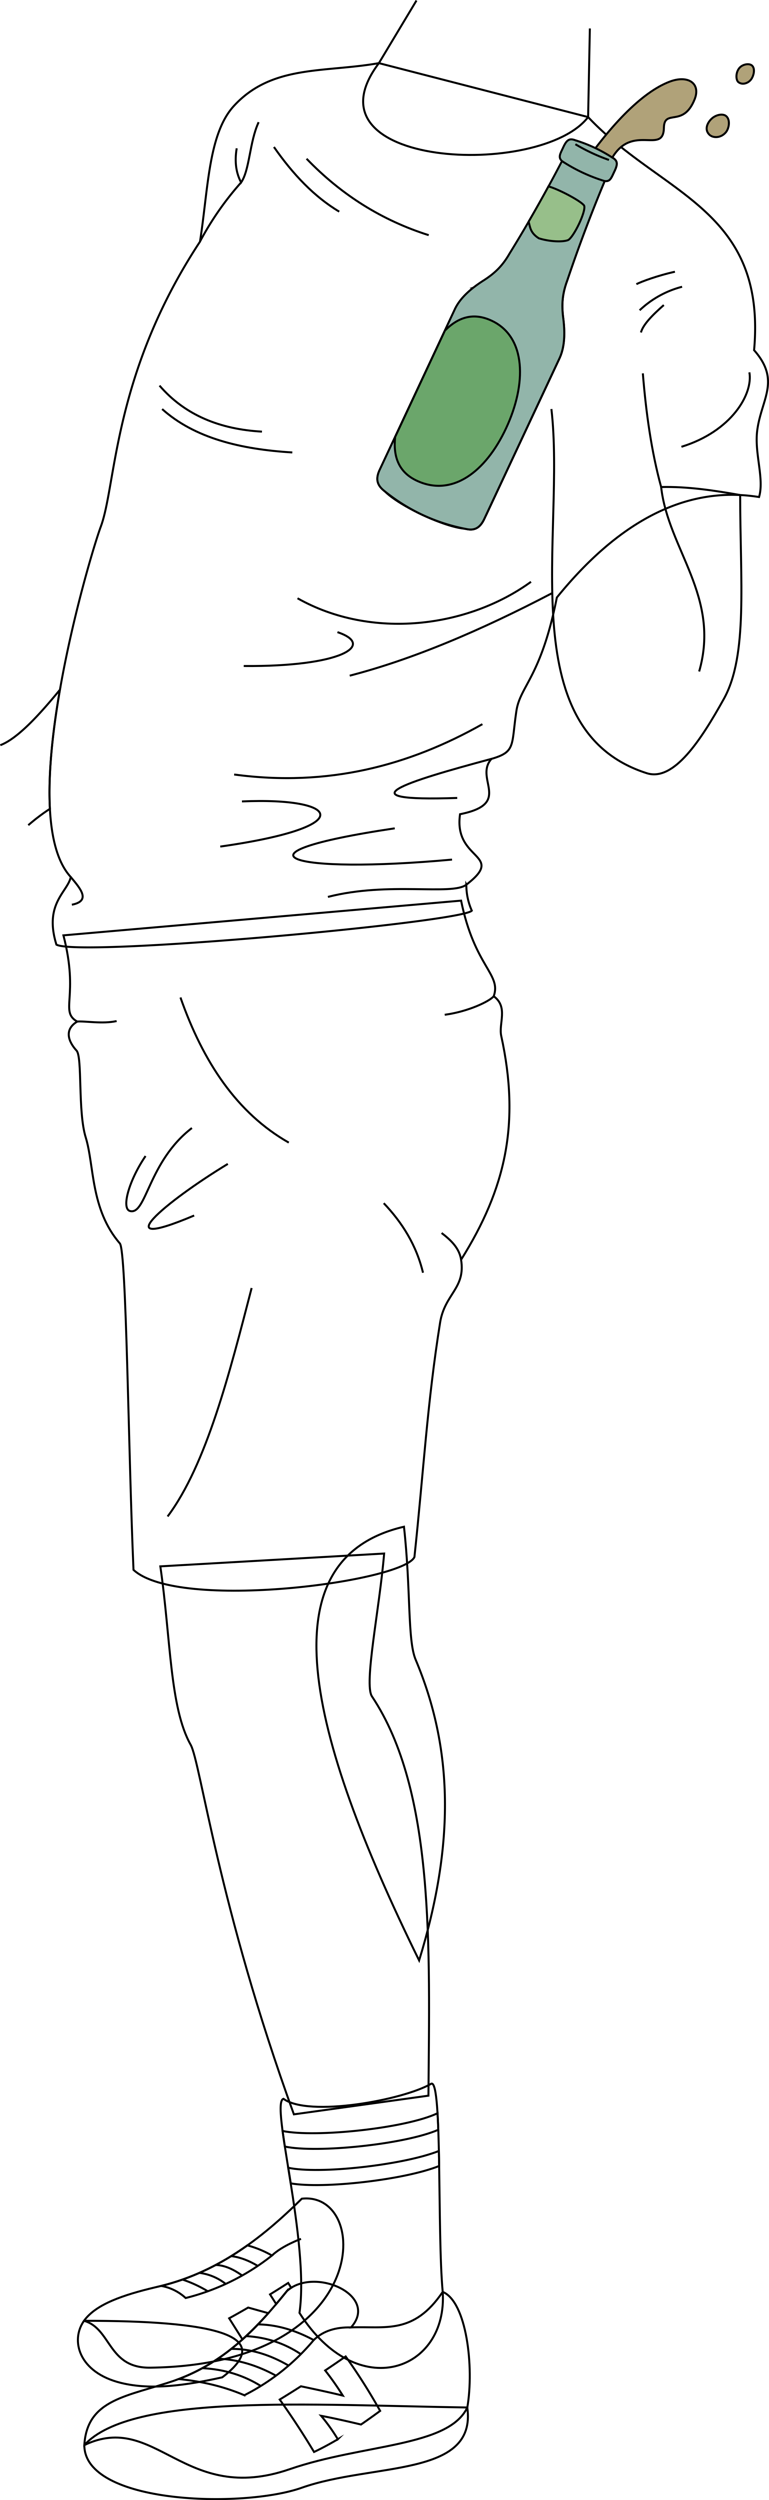 <svg id="presence" xmlns="http://www.w3.org/2000/svg" viewBox="0 0 768.72 2498.74">
  <defs>
    <style>
      .cls-1 {
        fill: none;
      }

      .cls-1, .cls-2, .cls-3, .cls-4, .cls-5, .cls-6, .cls-7, .cls-8 {
        stroke: #000;
        stroke-miterlimit: 10;
        stroke-width: 2px;
      }

      .cls-2 {
        fill: #65805c;
      }

      .cls-3 {
        fill: #84a399;
      }

      .cls-4 {
        fill: #a39670;
      }

      .cls-5 {
        fill: #b0a279;
      }

      .cls-6 {
        fill: #92b5aa;
      }

      .cls-7 {
        fill: #97bf8a;
      }

      .cls-8 {
        fill: #6ba66b;
      }
    </style>
  </defs>
  <title>shaneSpilling</title>
  <path id="shaneSock" class="cls-1" d="M442.55,2290.65c-5.59-59.85-.19-211.27-11.33-208.13-28.29,16.57-122.85,33.71-147.85,15.14-13.58,4,26.28,142,16,214C357.65,2403.36,447.76,2369.32,442.55,2290.65Z"/>
  <g id="shaneSockStripe">
    <path class="cls-1" d="M438.13,2128.63c-.21-5.93-.46-11.48-.76-16.53-31.45,15-121.69,24.56-154.89,17.74.64,4.79,1.42,10,2.27,15.56C316.94,2152.26,404.93,2143.14,438.13,2128.63Z"/>
    <path class="cls-1" d="M439,2164.81c-.08-5.1-.17-10.12-.27-15-35.79,14.19-120.23,23.44-150.6,16.77.82,5.06,1.66,10.28,2.5,15.61C323,2187.9,404.33,2178.7,439,2164.81Z"/>
  </g>
  <g id="skinNative">
    <path class="cls-1" d="M403.82,1525.89c7,62.93,3.41,113.26,11.66,132.85,37.29,88.56,39.62,182.94,3.49,300.64C306.79,1730.94,265.56,1558.09,403.82,1525.89Z"/>
    <path class="cls-1" d="M384,1552.69c-4.67,55.94-20.43,130.42-12.15,142.84,62.92,94.39,57.59,251,56.43,399L293.79,2113.2c-75.63-208.27-93.26-351.71-103.21-369.4-20.94-37.21-19.81-106-30.3-178.29Z"/>
  </g>
  <g id="shaneSole">
    <path class="cls-1" d="M467.13,2406.19c9.74,70.17-94.35,55.06-165.66,80.27C243,2507.12,84.29,2503,84.29,2443.78,131.62,2391.74,309.08,2403.74,467.13,2406.19Z"/>
    <path class="cls-1" d="M84,2319.54c-13.82,19.45-5.45,51.72,37,62.09,30.63,7.48,65.27,2.36,101.22-5.6C278.53,2333,210,2319.48,84,2319.54Z"/>
  </g>
  <g id="shaneShoe">
    <path class="cls-1" d="M442.55,2290.65c23.88,9.74,31.55,75.3,24.58,115.54-18.79,39.68-104,36.31-177.5,61.65-105.8,36.5-133.64-58.17-205.34-24.06,2.79-46.63,44.24-48.64,90.49-64.64,51.19-17.71,85-55.84,112.12-89.44,27.56-24.55,92.52,4.43,64,36.45C385,2324.75,413.32,2333.8,442.55,2290.65Z"/>
    <path class="cls-1" d="M301.71,2197.5c-40.73,40.27-85.95,75.28-146.73,88.63-31.27,7.45-59,16.63-71,33.41,27.53,7.82,23.66,47.37,66.13,46.85C373.2,2363.65,371.22,2189.78,301.71,2197.5Z"/>
  </g>
  <g id="newBalanceLogo">
    <path class="cls-1" d="M380,2409.59a581.6,581.6,0,0,0-34.47-54.42q-10.11,7.07-20.48,14a283.69,283.69,0,0,1,17.66,25.15c-12.42-3.08-26.71-6.1-41.88-9.33q-10.48,6.69-21.21,13.27,18.27,25.64,34.31,52.39c7.84-3.72,15.77-8,23.78-12.71a183.62,183.62,0,0,0-16.74-23.46c11.46,2.2,25.14,5.19,39.88,8.74Q370.31,2416.73,380,2409.59Z"/>
    <g>
      <path class="cls-1" d="M288.07,2281.72q-9.13,5.88-18.13,11.44l6.15,9.65c3.73-4.41,7.32-8.8,10.81-13.11a33.66,33.66,0,0,1,4.2-3.16Z"/>
      <path class="cls-1" d="M248.08,2306.31c-6.42,3.73-12.76,7.33-19,10.73l13.29,21.12a325.62,325.62,0,0,0,25.86-26.24Z"/>
    </g>
  </g>
  <g id="shaneShoelace">
    <path class="cls-1" d="M161.12,2284.69a48.28,48.28,0,0,1,24.48,12.09,227.71,227.71,0,0,0,86.26-42.48,101.62,101.62,0,0,0-24.6-10.14C221.87,2262.19,193.77,2276.6,161.12,2284.69Z"/>
    <path class="cls-1" d="M178.59,2377.76c22.9,2.25,44.89,7.33,65.66,16.18a219.92,219.92,0,0,0,69.35-55.13c-18.19-9.74-36.45-15.4-55.74-15.68C236.62,2345.32,211.7,2365.09,178.59,2377.76Z"/>
  </g>
  <g id="clothesOverlapLine">
    <path class="cls-1" d="M260.69,2384.68c-16.75-10.47-36-16.57-57.95-17.78"/>
    <path class="cls-1" d="M275.88,2374.39c-18.33-10.09-37.63-16.22-58.26-17"/>
    <path class="cls-1" d="M288.49,2364.31c-18.05-10.51-36.87-16.7-56.77-16.7"/>
    <path class="cls-1" d="M300.74,2352.9c-16.38-11-34.64-16.87-54.64-18.06"/>
    <path class="cls-1" d="M207.65,2290a123.65,123.65,0,0,0-25.27-11.68"/>
    <path class="cls-1" d="M225.62,2282.69a53.29,53.29,0,0,0-26.28-11.05"/>
    <path class="cls-1" d="M242.12,2274.3c-8.33-5.87-17-10.26-26.47-10.55"/>
    <path class="cls-1" d="M257.67,2264.71c-8.93-5.43-17.94-8.78-26.53-9.83"/>
    <path class="cls-1" d="M350.89,2326.15c-15.15-.33-27.87,3.39-37.29,12.66"/>
    <path class="cls-1" d="M271.86,2254.3c10.31-9.9,29.05-16.63,29.05-16.63"/>
  </g>
  <path id="shaneShorts" class="cls-1" d="M460.92,900.14c13.56,66.39,40.46,73.29,32.63,95.55,14.72,10.84,4.78,27.24,7.49,39.62,19.17,87.58,4.47,152.6-40.12,223.73,4.59,28.88-16.32,33.86-21,62.93-12.82,80.16-16.51,148.71-25.64,234.22-11.56,24.83-235.7,54.49-280.83,12.82-5.21-119-7-318.54-13.65-326.28-29.49-34.13-25.45-77.94-34.13-106-8-26-3.13-80.15-9.16-86.71-7.65-8.33-13.1-20.69.67-29-17.91-10.32,2.14-24.61-13.77-86.18Z"/>
  <path id="clothesDisplayLine" class="cls-1" d="M180.38,996.92c22.65,64.5,56.46,115.6,108.29,145.07"/>
  <g id="clothesFoldLine">
    <path class="cls-1" d="M383.6,1202.53c18.47,19.43,32.6,41.88,39.25,69.52"/>
    <path class="cls-1" d="M227.73,1163.28c-62.8,38.13-123.48,89.57-33.64,51.58"/>
    <path class="cls-1" d="M191.84,1127.4c-43.73,33.64-45.46,87.06-61.79,83-9-2.24-1.37-30.28,15.45-55"/>
    <path class="cls-1" d="M493.55,995.69c-4,5-25.42,15.39-49,18.53"/>
    <path class="cls-1" d="M77.21,1021c8.12-.67,25.24,2.65,39.37-.49"/>
    <path class="cls-1" d="M251.55,1287.3c-22,84.75-45,176.2-84,228.35"/>
    <path class="cls-1" d="M460.92,1259c-1.84-11.7-10.16-19.48-19.47-26.67"/>
  </g>
  <path id="shaneShirt" class="cls-1" d="M378.77,63.1,587.9,117c73.1,77.77,178.52,91.52,165.92,233,27.27,30.92,6.65,49.44,3,81.34-2.55,22.24,7.32,47.49,1.94,65.43-76.86-12.46-144.18,29-202.11,100.41-15.81,79.64-36.62,88.19-40.42,113.28-5.23,34.46-.41,40.93-24.94,48-17.73,20.09,21.65,44.71-31.41,55.3-6.83,46.84,46.5,39.46,6.29,70.46a63,63,0,0,0,5.46,25.94C462,921.81,80,956.84,56.4,944.14c-12.72-41,11.24-52.57,14.34-67.59-57.63-62.64,18.91-320.53,30-350.16,15.7-42.14,11.93-152.27,99.17-284.85,8.24-52.25,8.29-107.83,33.92-135.68C271.91,64.45,323.77,72.8,378.77,63.1Z"/>
  <g id="clothesOverlapLine-2" data-name="clothesOverlapLine">
    <path class="cls-1" d="M199.86,241.54A301,301,0,0,1,241,182.38"/>
  </g>
  <g id="clothesFoldLine-2" data-name="clothesFoldLine">
    <path class="cls-1" d="M70.74,876.55c9.88,11.84,20.37,23.86,1.1,27.68"/>
    <path class="cls-1" d="M491.28,758.44c-85.4,22.92-149.95,43-34.22,39.08"/>
    <path class="cls-1" d="M482.22,723.77c-73.38,41.4-154.25,63-248.14,50.32"/>
    <path class="cls-1" d="M241.89,801c97.18-4.34,118.87,25.16-21.69,45.11"/>
    <path class="cls-1" d="M394.59,827.88c-174.39,26-103.24,46,57.27,31.24"/>
    <path class="cls-1" d="M466.16,884.2c-14.39,11.17-77.64-3.39-138.37,12.22"/>
    <path class="cls-1" d="M337.33,631.8c38.83,13.06,3.47,34.71-93.7,33.84"/>
    <path class="cls-1" d="M159.47,385.4c25.57,29.7,60.52,43.65,102.38,46"/>
    <path class="cls-1" d="M292.21,452.21c-51.79-3.15-97.66-14.27-130.14-43.38"/>
    <path class="cls-1" d="M530.81,581.48c-63.34,46-159.64,58.13-233.39,16.48"/>
    <path class="cls-1" d="M552,592.77C480.7,630.06,412.66,659,349.59,675.3"/>
    <path class="cls-1" d="M749.09,372.13c3.92,21.54-17.76,59-67.9,74.42"/>
    <path class="cls-1" d="M663.57,304.89c-11.63,10.19-20.88,19.76-22.85,27.42"/>
    <path class="cls-1" d="M681.85,286.61a97.09,97.09,0,0,0-42.44,23.5"/>
    <path class="cls-1" d="M674.67,271.59c-17.63,3.92-33.3,9.83-38.52,12.41"/>
    <path class="cls-1" d="M306.47,158.65c34.62,36,75.25,61.59,122.08,76.39"/>
    <path class="cls-1" d="M273.83,146.9c19.16,27.54,40.57,49.89,65.28,64.63"/>
    <path class="cls-1" d="M258.55,122.1c-9.14,19.58-8.88,47.65-17.52,60.28-4.76-9-6.81-20-4.41-34.17"/>
  </g>
  <g id="bottle">
    <path id="labelReverse" class="cls-2" d="M486.11,312,417.22,459.15c22,7.85,72.2,33.32,70.78,51.21l71-151.62C559,342.91,508.89,318.23,486.11,312Z"/>
    <ellipse id="bottleBottom" class="cls-3" cx="426.57" cy="505.39" rx="10.13" ry="49.78" transform="translate(-212 677.46) rotate(-64.91)"/>
    <path id="beerSide" class="cls-4" d="M612.07,157.47C565.93,225.86,515.15,297.63,473,287.7h0c-7.87,6.22-14.73,13.5-18.58,22.08L379.44,469.87c-4.25,9.27-2,15,3.68,19.93a184.2,184.2,0,0,0,83.25,39c7.62,1.6,13.27-.74,17.67-9.94L559,358.74c6-12.22,5.81-27.52,3.93-41.75-1.45-12.07-1-22.77,4.06-36.48q16.75-50,37.5-99.55c5.43.67,6.56-3,9.55-9.34C617.65,164.15,617.67,160.66,612.07,157.47Z"/>
    <g id="beerTop">
      <path class="cls-5" d="M738.48,68.75c-3.34,4.9-2.76,11.59-.22,13.46,4.49,3.3,10.5.49,13-3.45s3.76-10.7.22-13.45C748.46,63,741.54,64.25,738.48,68.75Z"/>
      <path class="cls-5" d="M710.6,119.38c-3.87,4.09-6.48,10.46-1.38,15.32,3.35,3.2,11,3.69,16.22-2.29,3.36-3.81,4.9-12.59.47-16.37C722.55,113.18,715.19,114.54,710.6,119.38Z"/>
      <path class="cls-5" d="M473,287.7c37.87-12.51,73.86-68.62,102.21-111.35,33.54-50.56,66.36-84,93.9-94.62,18.75-7.25,31.59,1.66,25.3,17.46-11.5,28.87-30.42,9-30.76,28.6-.46,27.05-31.14-4.4-51.55,29.68C565.93,225.86,515.15,297.63,473,287.7Z"/>
    </g>
    <path id="bottleSide" class="cls-6" d="M612.07,157.47c5.6,3.19,5.58,6.68,1.95,14.15-3,6.36-4.12,10-9.55,9.34q-20.65,49.57-37.5,99.55c-5.1,13.71-5.51,24.41-4.06,36.48,1.88,14.24,2,29.53-3.93,41.75L484,518.83c-4.4,9.2-10.05,11.54-17.67,9.94a184.2,184.2,0,0,1-83.25-39c-5.72-5-7.93-10.66-3.68-19.93l74.94-160.09c5.57-12.41,17.41-22.09,29.55-29.76,10.19-6.62,18.15-13.79,25.41-26.49Q537,208.65,561.77,161c-4-3.74-1.92-6.95,1.05-13.31,3.42-7.58,6.09-9.83,12.12-7.57A148.73,148.73,0,0,1,612.07,157.47Z"/>
    <path id="bottleCreaseLine" class="cls-1" d="M561.77,161a166.32,166.32,0,0,0,42.7,20"/>
    <path id="bottleOverlapLine" class="cls-1" d="M575.18,144.17a186.38,186.38,0,0,0,33.54,15.7"/>
    <path id="labelSecondary" class="cls-7" d="M528.43,221.57q10.13-17.43,19.83-35.27C558.35,189,580.92,201,583.9,205.47c2.37,5.4-10.74,32.23-16.17,34.56-5.69,2.07-18.5,1.49-29.11-1.86C529.92,232.6,530,226.92,528.43,221.57Z"/>
    <path id="labelMain" class="cls-8" d="M395,436.73l49.78-106.36c13.22-13.29,28.34-18.44,46.73-9.83,34.75,16.27,35,63.36,14.37,107.52s-54.22,68.78-89.23,52.39C398.5,472,392.92,456.35,395,436.73Z"/>
  </g>
  <g id="skinNative-2" data-name="skinNative">
    <path class="cls-1" d="M589.64,28.44,587.9,117c-47.18,61.63-288.08,51-209.13-53.92L416.33.51"/>
    <path class="cls-1" d="M642.6,373.15c3.24,40,8.67,78.38,18.3,113.62,26.15-.65,53.12,3.42,79,8,0,85.7,7.92,160.22-16.38,203.86-22.93,41.19-50,82.78-77,74.15-135.76-43.33-80.88-239.76-95.32-364"/>
    <path class="cls-1" d="M28.28,824.74a194.53,194.53,0,0,1,21.61-16.35c-1.87-35.19,2.8-77.68,10-119-22.13,27-42.9,49-59.55,55.4"/>
  </g>
  <path id="skinOverlapLine" class="cls-1" d="M660.9,486.77c7,62.44,59.53,109.34,38,184.37"/>
</svg>
